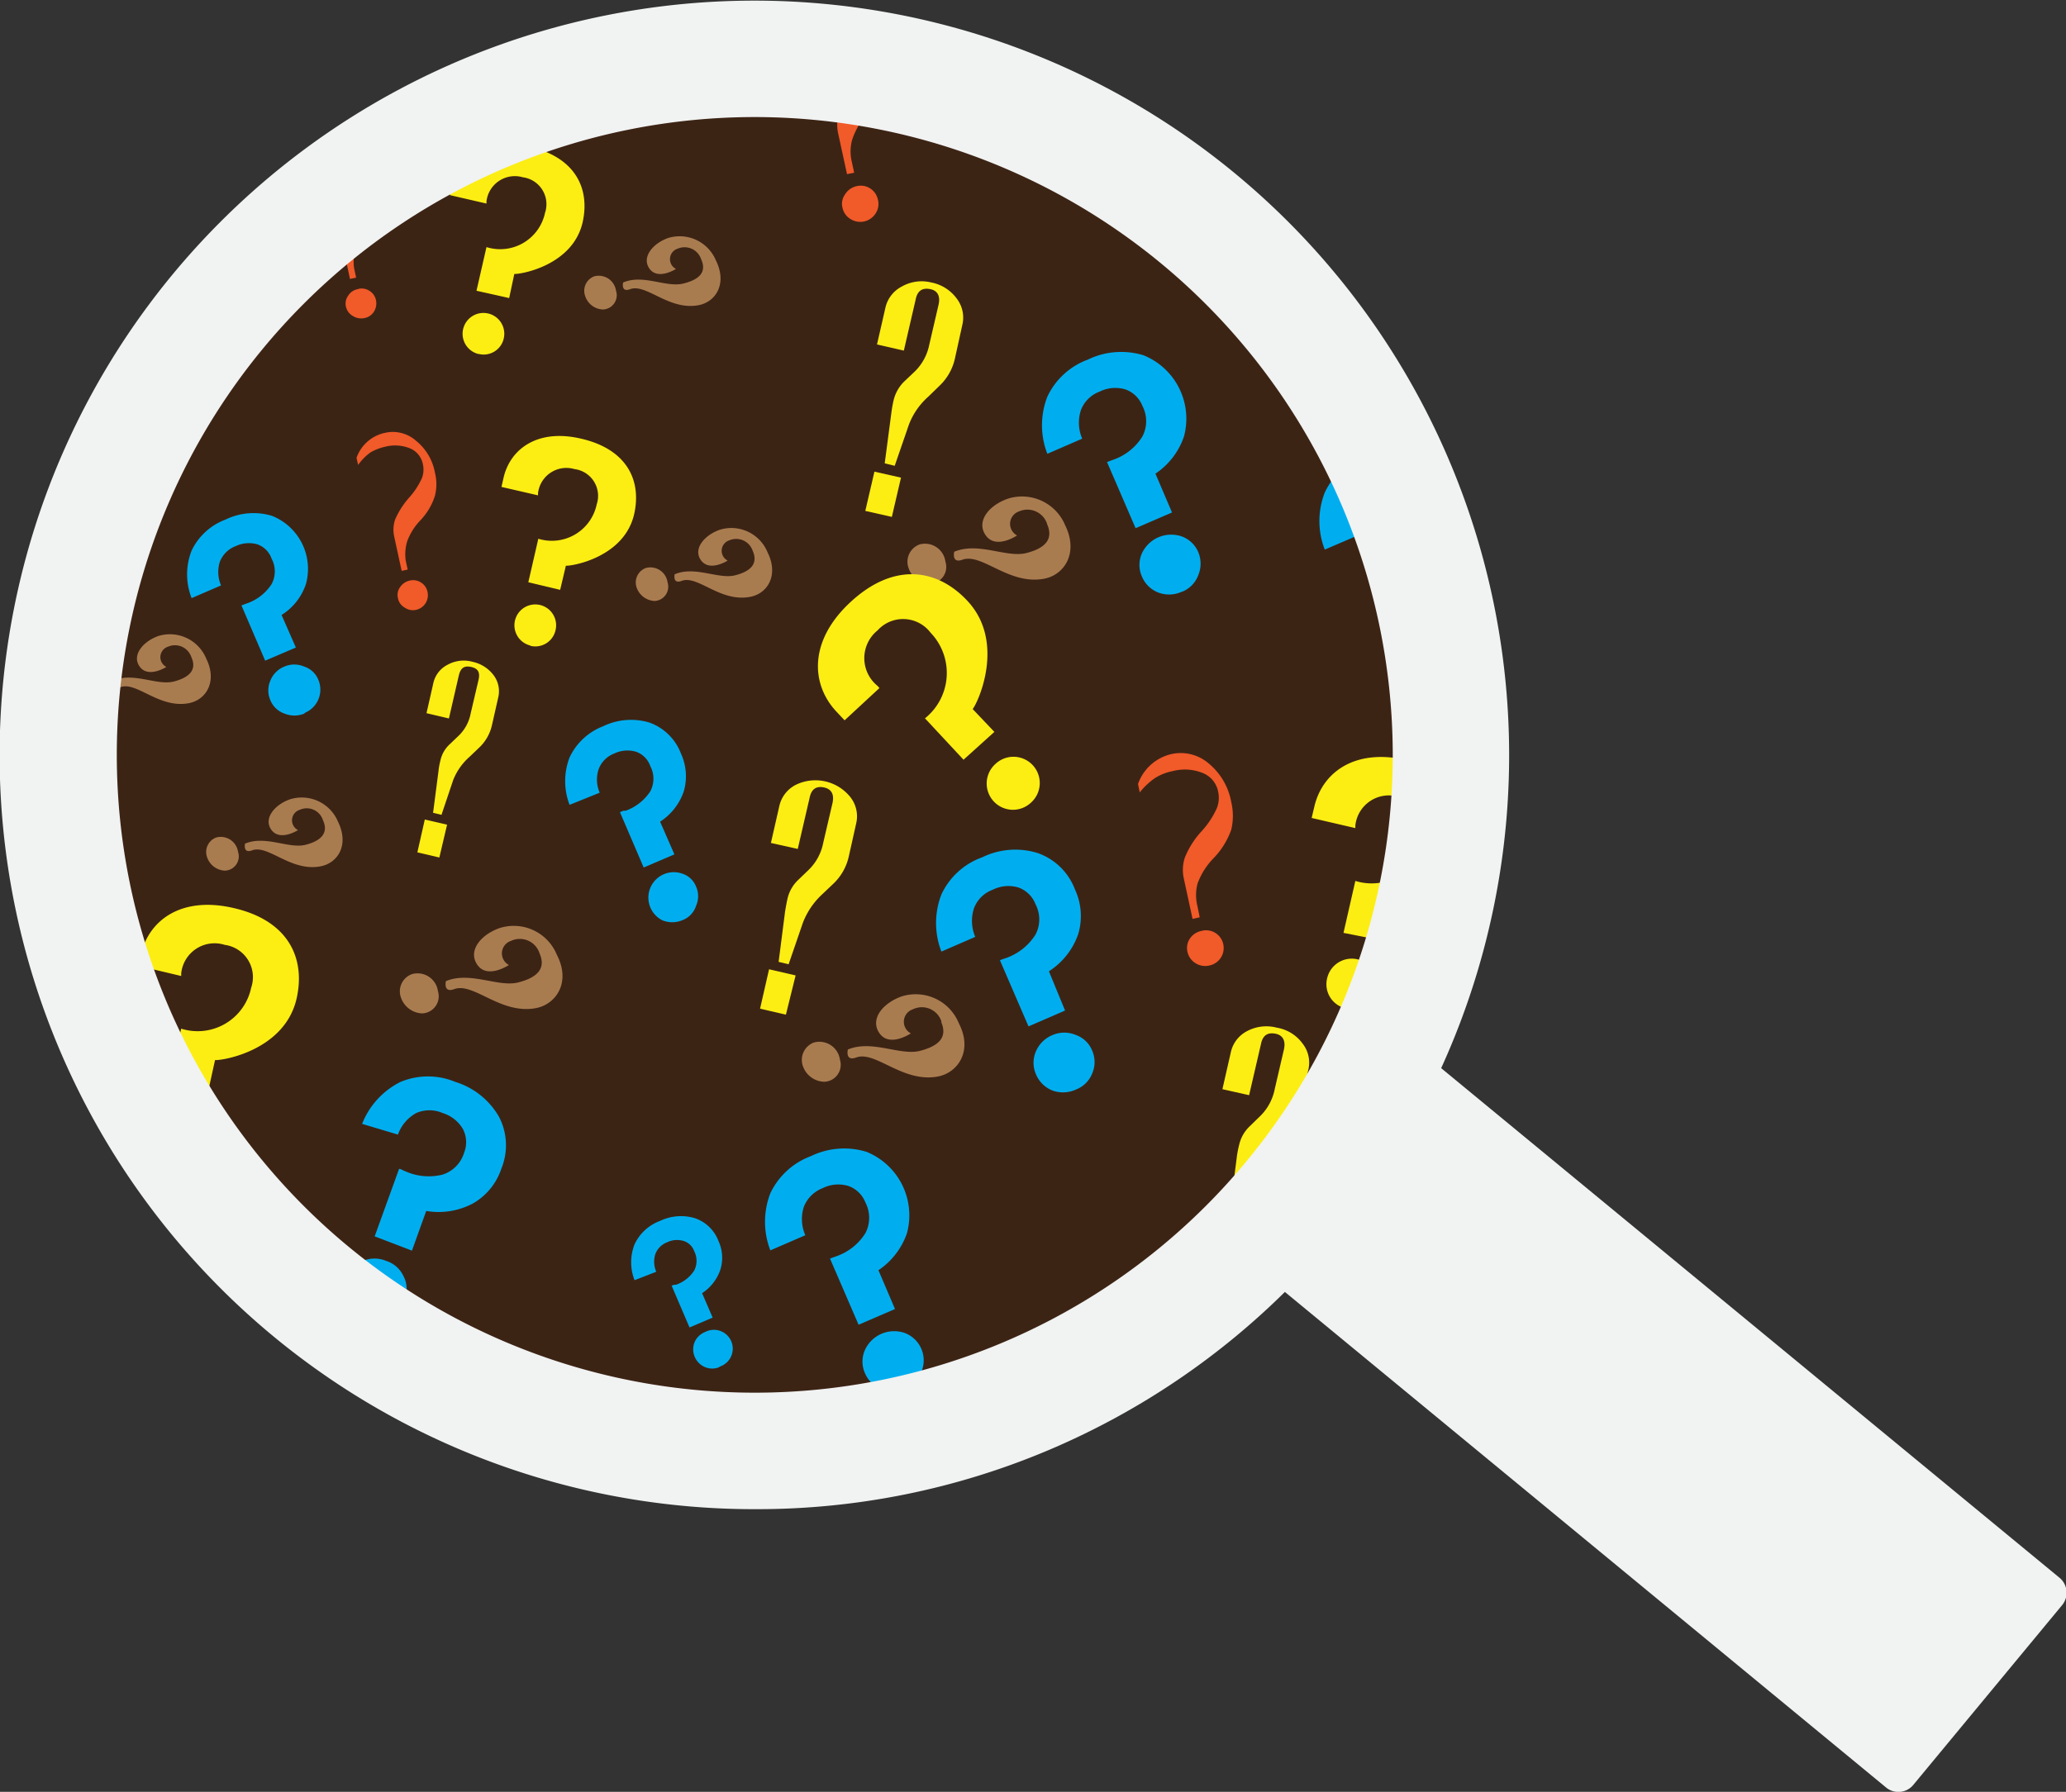 <svg xmlns="http://www.w3.org/2000/svg" xmlns:xlink="http://www.w3.org/1999/xlink" viewBox="0 0 144.69 125.52"><rect x="0" y="0" width="144.69" height="125.52" fill="#333333" stroke="none"/><defs><style>.cls-1{fill:none;}.cls-2{clip-path:url(#clip-path);}.cls-3{fill:#f1f2f2;}.cls-4{fill:#3c2415;}.cls-5{fill:#00aeef;}.cls-6{fill:#fcee12;}.cls-7{fill:#a97c50;}.cls-8{fill:#f15a29;}.cls-9{clip-path:url(#clip-path-31);}</style><clipPath id="clip-path" transform="translate(-73.77 -21.21)"><rect class="cls-1" x="24.88" width="211.67" height="148.17"/></clipPath><clipPath id="clip-path-31" transform="translate(-73.77 -21.21)"><rect class="cls-1" x="15.81" y="84.35" width="224.58" height="157.2" transform="translate(-78.67 177.41) rotate(-55.83)"/></clipPath></defs><g id="Layer_2" data-name="Layer 2"><g id="master-artboard"><g class="cls-2"><path class="cls-3" d="M207.77,146.24a1.35,1.35,0,0,1-1.92.18L93.5,53.79a1.37,1.37,0,0,1-.19-1.92l10.39-12.6a1.37,1.37,0,0,1,1.92-.18L218,131.73a1.36,1.36,0,0,1,.19,1.92Z" transform="translate(-73.77 -21.21)"/></g><g class="cls-2"><path class="cls-4" d="M175.39,74.09a48.76,48.76,0,1,1-48.76-48.76A48.76,48.76,0,0,1,175.39,74.09Z" transform="translate(-73.77 -21.21)"/></g><g class="cls-2"><path class="cls-5" d="M166.55,59.71a5.5,5.5,0,0,1,0-4,5.06,5.06,0,0,1,2.84-2.6,5.33,5.33,0,0,1,3.9-.3,4.79,4.79,0,0,1,2.83,5.68,5.05,5.05,0,0,1-2,2.6l1.16,2.72-2.55,1.11-2-4.63.31-.12.17-.06a3.84,3.84,0,0,0,2-1.62,2.28,2.28,0,0,0,0-2.13A2,2,0,0,0,172,55.22a2.39,2.39,0,0,0-1.8.15,2.26,2.26,0,0,0-1.32,1.3,2.85,2.85,0,0,0,.09,2ZM176,69.38a2.11,2.11,0,0,1-1.65.06,2.06,2.06,0,0,1-1.15-1.13,2,2,0,0,1,0-1.6,2.12,2.12,0,0,1,1.18-1.15,2.17,2.17,0,0,1,1.62,0,2,2,0,0,1,1.15,1.11A2.12,2.12,0,0,1,176,69.38Z" transform="translate(-73.77 -21.21)"/></g><g class="cls-2"><path class="cls-6" d="M128.81,92.29,127,91.87l.63-2.76,1.86.43Zm4.41-11.11a3.75,3.75,0,0,1-1.07,1.92l-.79.75a5.3,5.3,0,0,0-1.36,2l-1,2.91-.7-.17.45-3.51c.05-.33.11-.63.17-.91a2.61,2.61,0,0,1,.71-1.28l.79-.76a3.6,3.6,0,0,0,1-1.86l.65-2.79c.14-.61-.06-1-.6-1.11s-.88.12-1,.73l-.83,3.58-1.88-.42.59-2.59a2.21,2.21,0,0,1,1.15-1.48,3.13,3.13,0,0,1,3.84.88,2.17,2.17,0,0,1,.39,1.83Z" transform="translate(-73.77 -21.21)"/></g><g class="cls-2"><path class="cls-5" d="M139.7,87.87a5.54,5.54,0,0,1,0-4,5,5,0,0,1,2.85-2.6,5.28,5.28,0,0,1,3.9-.3,4.31,4.31,0,0,1,2.6,2.54,4.42,4.42,0,0,1,.23,3.14,5.06,5.06,0,0,1-2.05,2.6L148.36,92l-2.56,1.11-2-4.63a2.08,2.08,0,0,1,.32-.12l.17-.06a4,4,0,0,0,2-1.62,2.28,2.28,0,0,0,0-2.13,2,2,0,0,0-1.2-1.17,2.45,2.45,0,0,0-1.8.16,2.21,2.21,0,0,0-1.31,1.3,2.85,2.85,0,0,0,.09,2Zm9.41,9.67a2.17,2.17,0,0,1-1.64.06,2.08,2.08,0,0,1-1.15-1.14,2,2,0,0,1,0-1.6,2.15,2.15,0,0,1,1.18-1.15,2.09,2.09,0,0,1,1.61,0,1.92,1.92,0,0,1,1.15,1.1,2,2,0,0,1,0,1.6A2,2,0,0,1,149.11,97.54Z" transform="translate(-73.77 -21.21)"/></g><g class="cls-2"><path class="cls-6" d="M167.86,86.56l.83-3.64a3.84,3.84,0,0,0,4.9-2.88,2.28,2.28,0,0,0-1.84-3,2.36,2.36,0,0,0-3.06,2l0,.18-3.06-.71.19-.8c.56-2.4,2.84-4.1,6.48-3.25,3.83.88,5.07,3.51,4.42,6.35-.83,3.61-5.16,4.34-5.72,4.29l-.44,2Zm.17,5.29a1.73,1.73,0,0,1-1.32-2.09A1.77,1.77,0,1,1,168,91.85Z" transform="translate(-73.77 -21.21)"/></g><g class="cls-2"><path class="cls-6" d="M160.44,109.59l-1.86-.43.63-2.75,1.86.42Zm4.4-11.12a3.78,3.78,0,0,1-1.07,1.92l-.79.76a5,5,0,0,0-1.36,1.95l-1,2.9-.69-.16.45-3.51a7,7,0,0,1,.17-.91,2.57,2.57,0,0,1,.71-1.28l.78-.76a3.61,3.61,0,0,0,1-1.86l.65-2.8c.13-.6-.07-1-.61-1.1s-.88.12-1,.73l-.83,3.58-1.87-.42.59-2.59a2.2,2.2,0,0,1,1.14-1.48,2.88,2.88,0,0,1,2.08-.24A2.8,2.8,0,0,1,165,94.32a2.16,2.16,0,0,1,.4,1.82Z" transform="translate(-73.77 -21.21)"/></g><g class="cls-2"><path class="cls-5" d="M127.72,108.8a5.56,5.56,0,0,1,0-4,5.12,5.12,0,0,1,2.84-2.6,5.33,5.33,0,0,1,3.9-.3,4.8,4.8,0,0,1,2.83,5.69,5.13,5.13,0,0,1-2,2.6l1.16,2.72-2.55,1.1-2-4.63a3,3,0,0,1,.32-.12l.16-.06a3.9,3.9,0,0,0,2-1.61,2.33,2.33,0,0,0,0-2.14,2,2,0,0,0-1.19-1.16,2.44,2.44,0,0,0-1.8.15,2.31,2.31,0,0,0-1.32,1.3,2.8,2.8,0,0,0,.1,2Zm9.42,9.66a2.15,2.15,0,0,1-1.65.06,2.06,2.06,0,0,1-1.15-1.13,2,2,0,0,1,0-1.6,2.25,2.25,0,0,1,2.8-1.2,2.05,2.05,0,0,1,1.16,2.71A2.07,2.07,0,0,1,137.14,118.46Z" transform="translate(-73.77 -21.21)"/></g><g class="cls-2"><path class="cls-7" d="M130,95.89a1.3,1.3,0,0,1,.77-1.65,1.45,1.45,0,0,1,1.82,1.19,1.19,1.19,0,0,1-1.1,1.56A1.63,1.63,0,0,1,130,95.89Zm9.71-3.1a1.44,1.44,0,0,0-2-.88.92.92,0,0,0-.15,1.69s-1.48,1-2.19,0,.24-2.13,1.55-2.59a3.26,3.26,0,0,1,4,1.88c1,1.93-.06,3.46-1.46,3.73-2.48.47-4.37-1.83-5.73-1.33-.79.29-.58-.56-.58-.56,1.71-.71,3.66.46,5.07.09S140.12,93.8,139.68,92.79Z" transform="translate(-73.77 -21.21)"/></g><g class="cls-2"><path class="cls-7" d="M101.85,91.09a1.28,1.28,0,0,1,.77-1.64,1.44,1.44,0,0,1,1.82,1.19,1.2,1.2,0,0,1-1.11,1.56A1.64,1.64,0,0,1,101.85,91.09ZM111.56,88a1.45,1.45,0,0,0-2-.88.92.92,0,0,0-.15,1.69s-1.49,1-2.2,0,.25-2.14,1.56-2.59a3.26,3.26,0,0,1,4,1.88c1,1.93-.06,3.46-1.46,3.73-2.48.47-4.37-1.83-5.73-1.33-.79.29-.58-.56-.58-.56,1.71-.71,3.66.45,5.07.09S112,89,111.56,88Z" transform="translate(-73.77 -21.21)"/></g><g class="cls-2"><path class="cls-8" d="M157.63,84.68l.16.79-.5.11-.62-2.86a2.8,2.8,0,0,1,.08-1.44,6.12,6.12,0,0,1,1.19-1.86A6,6,0,0,0,159,77.8a2,2,0,0,0,.08-1.14,1.76,1.76,0,0,0-1.08-1.3,3.34,3.34,0,0,0-2.11-.13,3.57,3.57,0,0,0-1.24.49,5.07,5.07,0,0,0-1.06,1l-.12-.59a3.25,3.25,0,0,1,2.36-2.1,3,3,0,0,1,2.6.67A4.54,4.54,0,0,1,160,77.4a4.2,4.2,0,0,1,0,1.93,5.54,5.54,0,0,1-1.24,2,5,5,0,0,0-1.12,1.77A3.18,3.18,0,0,0,157.63,84.68Zm.33,1.73a1.23,1.23,0,0,1,1.48.94,1.25,1.25,0,0,1-.95,1.49,1.28,1.28,0,0,1-1-.16,1.24,1.24,0,0,1-.56-.81,1.16,1.16,0,0,1,.18-.92A1.26,1.26,0,0,1,158,86.41Z" transform="translate(-73.77 -21.21)"/></g><g class="cls-2"><path class="cls-5" d="M118.21,110.89a3.44,3.44,0,0,1,0-2.51,3.18,3.18,0,0,1,1.78-1.64,3.39,3.39,0,0,1,2.46-.19,2.7,2.7,0,0,1,1.64,1.6,2.79,2.79,0,0,1,.13,2,3.19,3.19,0,0,1-1.28,1.65l.74,1.71-1.62.69-1.25-2.92a.73.73,0,0,1,.19-.07c.06,0,.11,0,.11,0a2.48,2.48,0,0,0,1.28-1,1.49,1.49,0,0,0,0-1.35,1.16,1.16,0,0,0-.75-.72,1.58,1.58,0,0,0-1.14.09,1.43,1.43,0,0,0-.83.82,1.76,1.76,0,0,0,.06,1.25Zm5.94,6.09a1.3,1.3,0,0,1-1,0,1.35,1.35,0,0,1-.74-1.74,1.34,1.34,0,0,1,.74-.72,1.32,1.32,0,1,1,1,2.43Z" transform="translate(-73.77 -21.21)"/></g><g class="cls-2"><path class="cls-6" d="M136.23,57.42,134.37,57l.64-2.75,1.86.42Zm4.42-11.11a3.73,3.73,0,0,1-1.08,1.92l-.78.76a5,5,0,0,0-1.36,1.95l-1,2.9-.7-.17.46-3.5a8.92,8.92,0,0,1,.16-.91,2.73,2.73,0,0,1,.71-1.29l.79-.75a3.61,3.61,0,0,0,1-1.86l.65-2.8c.14-.6-.06-1-.6-1.1s-.88.12-1,.72l-.83,3.59-1.88-.43.59-2.58a2.22,2.22,0,0,1,1.15-1.48A2.81,2.81,0,0,1,139,41a2.88,2.88,0,0,1,1.77,1.12,2.19,2.19,0,0,1,.4,1.83Z" transform="translate(-73.77 -21.21)"/></g><g class="cls-2"><path class="cls-5" d="M147.12,53a5.51,5.51,0,0,1,0-4,5.06,5.06,0,0,1,2.84-2.6,5.33,5.33,0,0,1,3.9-.3,4.79,4.79,0,0,1,2.83,5.68,5.11,5.11,0,0,1-2,2.61l1.16,2.72-2.55,1.1-2-4.63.31-.12.17-.06a3.91,3.91,0,0,0,2-1.62,2.31,2.31,0,0,0,0-2.13,2,2,0,0,0-1.19-1.16,2.44,2.44,0,0,0-1.8.15,2.23,2.23,0,0,0-1.32,1.3,2.85,2.85,0,0,0,.09,2Zm9.42,9.66a2.15,2.15,0,0,1-1.65.06,2.06,2.06,0,0,1-1.15-1.13,2,2,0,0,1,0-1.61,2.26,2.26,0,0,1,2.8-1.19,2,2,0,0,1,1.15,1.1,2.09,2.09,0,0,1,0,1.61A2,2,0,0,1,156.54,62.67Z" transform="translate(-73.77 -21.21)"/></g><g class="cls-2"><path class="cls-8" d="M133.42,32.52l.17.79-.5.1-.62-2.85a2.69,2.69,0,0,1,.07-1.44,6.19,6.19,0,0,1,1.2-1.86,6.48,6.48,0,0,0,1.06-1.62,2.06,2.06,0,0,0,.07-1.15,1.8,1.8,0,0,0-1.07-1.3,4,4,0,0,0-3.36.37,5.32,5.32,0,0,0-1.06,1l-.12-.59a3.26,3.26,0,0,1,2.36-2.1,3,3,0,0,1,2.6.66,4.57,4.57,0,0,1,1.57,2.66,4.11,4.11,0,0,1,0,1.94,5.41,5.41,0,0,1-1.24,2A5.19,5.19,0,0,0,133.45,31,3.07,3.07,0,0,0,133.42,32.52Zm.35,1.73a1.2,1.2,0,0,1,.94.16,1.23,1.23,0,0,1,.54.77,1.2,1.2,0,0,1-.17,1,1.27,1.27,0,0,1-1.75.37,1.2,1.2,0,0,1-.56-.8,1.11,1.11,0,0,1,.18-.92A1.26,1.26,0,0,1,133.77,34.25Z" transform="translate(-73.77 -21.21)"/></g><g class="cls-2"><path class="cls-7" d="M137.4,61a1.29,1.29,0,0,1,.77-1.65,1.44,1.44,0,0,1,1.81,1.2,1.19,1.19,0,0,1-1.1,1.56A1.63,1.63,0,0,1,137.4,61Zm9.7-3.1a1.45,1.45,0,0,0-1.95-.87.92.92,0,0,0-.15,1.69s-1.48,1-2.19,0,.24-2.13,1.56-2.58a3.27,3.27,0,0,1,4,1.87c.95,1.94-.06,3.47-1.47,3.74-2.48.47-4.37-1.83-5.73-1.33-.78.28-.57-.56-.57-.56,1.71-.71,3.66.45,5.06.09S147.54,58.92,147.1,57.92Z" transform="translate(-73.77 -21.21)"/></g><g class="cls-2"><path class="cls-5" d="M99.4,113.43a2.17,2.17,0,0,1-1.24-1.09,2,2,0,0,1-.06-1.62,2,2,0,0,1,1.07-1.18,2.14,2.14,0,0,1,1.65,0,2,2,0,0,1,1.21,1.07,1.92,1.92,0,0,1,.09,1.59,2.14,2.14,0,0,1-2.72,1.26Zm-.27-13.49A5.55,5.55,0,0,1,101.82,97a5,5,0,0,1,3.84,0,5.34,5.34,0,0,1,3.06,2.45,4.31,4.31,0,0,1,.16,3.63,4.39,4.39,0,0,1-2,2.44,5.14,5.14,0,0,1-3.26.52l-1,2.78-2.61-1,1.71-4.73c.1,0,.21.07.31.12l.17.07a4,4,0,0,0,2.58.21,2.31,2.31,0,0,0,1.49-1.52,2,2,0,0,0-.08-1.67,2.5,2.5,0,0,0-1.42-1.12,2.32,2.32,0,0,0-1.85,0,2.79,2.79,0,0,0-1.28,1.51Z" transform="translate(-73.77 -21.21)"/></g><g class="cls-2"><path class="cls-6" d="M85.63,96.92l.83-3.65a3.83,3.83,0,0,0,4.9-2.87,2.28,2.28,0,0,0-1.85-3,2.35,2.35,0,0,0-3.05,2l0,.18-3-.71.18-.8c.56-2.41,2.84-4.1,6.49-3.25,3.82.87,5.06,3.5,4.41,6.35-.83,3.61-5.15,4.34-5.71,4.3l-.44,2Zm.15,5.29a1.74,1.74,0,1,1,2.13-1.3A1.73,1.73,0,0,1,85.78,102.21Z" transform="translate(-73.77 -21.21)"/></g><g class="cls-2"><path class="cls-6" d="M107.14,41.58l.7-3.06a3.21,3.21,0,0,0,4.1-2.4,1.9,1.9,0,0,0-1.55-2.49,2,2,0,0,0-2.55,1.69l0,.15-2.56-.59.15-.66c.47-2,2.38-3.44,5.43-2.73,3.21.74,4.25,2.94,3.71,5.31-.7,3-4.31,3.63-4.78,3.6l-.36,1.69Zm.14,4.43a1.46,1.46,0,1,1,1.77-1.09A1.44,1.44,0,0,1,107.28,46Z" transform="translate(-73.77 -21.21)"/></g><g class="cls-2"><path class="cls-7" d="M114.75,41.94a1.08,1.08,0,0,1,.63-1.37,1.22,1.22,0,0,1,1.53,1,1,1,0,0,1-.92,1.32A1.36,1.36,0,0,1,114.75,41.94Zm8.12-2.58a1.22,1.22,0,0,0-1.64-.73.77.77,0,0,0-.12,1.42s-1.24.8-1.84,0,.21-1.79,1.3-2.17a2.75,2.75,0,0,1,3.34,1.58c.8,1.61,0,2.9-1.22,3.13-2.09.39-3.66-1.55-4.8-1.12-.65.24-.48-.47-.48-.47,1.42-.61,3,.38,4.23.07S123.25,40.19,122.87,39.36Z" transform="translate(-73.77 -21.21)"/></g><g class="cls-2"><path class="cls-8" d="M98.57,40l.14.66-.43.09-.51-2.39a2.17,2.17,0,0,1,.06-1.21,5.92,5.92,0,0,1,1-1.55,4.89,4.89,0,0,0,.87-1.35,1.54,1.54,0,0,0,.06-1,1.48,1.48,0,0,0-.89-1.09,2.87,2.87,0,0,0-1.77-.1,3.48,3.48,0,0,0-1,.39,4,4,0,0,0-.88.88l-.1-.5a2.7,2.7,0,0,1,2-1.75,2.45,2.45,0,0,1,2.18.56,3.71,3.71,0,0,1,1.32,2.23,3.54,3.54,0,0,1,0,1.62,4.5,4.5,0,0,1-1,1.69,4.15,4.15,0,0,0-.94,1.49A2.85,2.85,0,0,0,98.57,40Zm.29,1.45a1,1,0,0,1,.78.13,1,1,0,0,1,.46.65,1.1,1.1,0,0,1-.14.81,1,1,0,0,1-.66.45,1.09,1.09,0,0,1-.81-.14A1,1,0,0,1,98,42.7a.92.92,0,0,1,.15-.77A1,1,0,0,1,98.86,41.46Z" transform="translate(-73.77 -21.21)"/></g><g class="cls-2"><path class="cls-7" d="M88.27,81.25a1.08,1.08,0,0,1,.64-1.37,1.22,1.22,0,0,1,1.53,1,1,1,0,0,1-.93,1.32A1.38,1.38,0,0,1,88.27,81.25Zm8.12-2.58a1.19,1.19,0,0,0-1.63-.73.77.77,0,0,0-.12,1.42s-1.24.8-1.85,0,.22-1.79,1.3-2.16a2.75,2.75,0,0,1,3.35,1.57c.8,1.62,0,2.9-1.23,3.13-2.08.39-3.66-1.55-4.79-1.12-.65.24-.49-.47-.49-.47,1.43-.61,3.06.38,4.24.08S96.77,79.5,96.39,78.67Z" transform="translate(-73.77 -21.21)"/></g><g class="cls-2"><path class="cls-6" d="M78.08,66.8l-1.55-.36.53-2.3,1.55.36Zm3.69-9.3a3.23,3.23,0,0,1-.9,1.6l-.67.64a4.2,4.2,0,0,0-1.15,1.63l-.82,2.43-.59-.13L78,60.73a5,5,0,0,1,.14-.75,2.11,2.11,0,0,1,.6-1.07l.67-.64a3,3,0,0,0,.85-1.56l.54-2.34c.12-.51,0-.82-.51-.92s-.75.1-.87.6l-.69,3-1.57-.36.5-2.16a1.82,1.82,0,0,1,1-1.24,2.32,2.32,0,0,1,1.73-.2,2.46,2.46,0,0,1,1.48.94,1.8,1.8,0,0,1,.33,1.52Z" transform="translate(-73.77 -21.21)"/></g><g class="cls-2"><path class="cls-5" d="M87.19,63.11a4.54,4.54,0,0,1,0-3.33,4.29,4.29,0,0,1,2.37-2.17,4.46,4.46,0,0,1,3.27-.26,4,4,0,0,1,2.37,4.76,4.08,4.08,0,0,1-1.71,2.18l1,2.28-2.15.92-1.66-3.87.27-.1.14-.05a3.38,3.38,0,0,0,1.7-1.34,1.89,1.89,0,0,0,0-1.79,1.63,1.63,0,0,0-1-1,2.16,2.16,0,0,0-1.52.13,1.92,1.92,0,0,0-1.1,1.08,2.38,2.38,0,0,0,.08,1.67Zm7.89,8.09a1.84,1.84,0,0,1-1.38,0,1.65,1.65,0,0,1-1-.95,1.71,1.71,0,0,1,0-1.35,1.76,1.76,0,0,1,1-1,1.74,1.74,0,0,1,1.36,0,1.6,1.6,0,0,1,1,.92,1.76,1.76,0,0,1-.93,2.32Z" transform="translate(-73.77 -21.21)"/></g><g class="cls-2"><path class="cls-6" d="M110.77,62l.7-3.05a3.21,3.21,0,0,0,4.09-2.41A1.89,1.89,0,0,0,114,54.07a2,2,0,0,0-2.55,1.69l0,.15-2.56-.59.15-.66c.47-2,2.38-3.44,5.43-2.72,3.21.74,4.25,2.93,3.71,5.3-.7,3-4.31,3.63-4.78,3.6L113,62.53Zm.14,4.43a1.46,1.46,0,1,1,1.77-1.09A1.45,1.45,0,0,1,110.91,66.45Z" transform="translate(-73.77 -21.21)"/></g><g class="cls-2"><path class="cls-6" d="M104.54,81.28,103,80.92l.52-2.3,1.56.36Zm3.69-9.3a3.09,3.09,0,0,1-.91,1.61l-.66.63a4.27,4.27,0,0,0-1.15,1.63l-.82,2.44-.59-.14.38-2.93a4.92,4.92,0,0,1,.14-.76,2.15,2.15,0,0,1,.6-1.07l.67-.64a2.91,2.91,0,0,0,.84-1.55l.55-2.35c.12-.51,0-.81-.52-.92s-.74.11-.86.61l-.69,3-1.57-.37.49-2.16a1.91,1.91,0,0,1,1-1.24,2.32,2.32,0,0,1,1.73-.2,2.5,2.5,0,0,1,1.48.94,1.87,1.87,0,0,1,.33,1.53Z" transform="translate(-73.77 -21.21)"/></g><g class="cls-2"><path class="cls-5" d="M113.66,77.59a4.62,4.62,0,0,1,0-3.32A4.29,4.29,0,0,1,116,72.09a4.48,4.48,0,0,1,3.26-.26A3.69,3.69,0,0,1,121.46,74a3.8,3.8,0,0,1,.2,2.64A4.11,4.11,0,0,1,120,78.77l1,2.29-2.15.92-1.66-3.87a1.53,1.53,0,0,1,.27-.11l.14,0a3.48,3.48,0,0,0,1.71-1.35,1.89,1.89,0,0,0,0-1.78,1.62,1.62,0,0,0-1-1,2.13,2.13,0,0,0-1.51.12,1.88,1.88,0,0,0-1.1,1.09,2.29,2.29,0,0,0,.07,1.66Zm7.88,8.09a1.84,1.84,0,0,1-1.38,0,1.78,1.78,0,0,1,1.36-3.28,1.55,1.55,0,0,1,1,.92,1.65,1.65,0,0,1,0,1.34A1.6,1.6,0,0,1,121.54,85.68Z" transform="translate(-73.77 -21.21)"/></g><g class="cls-2"><path class="cls-7" d="M118.36,62.38A1.08,1.08,0,0,1,119,61a1.21,1.21,0,0,1,1.52,1,1,1,0,0,1-.92,1.31A1.41,1.41,0,0,1,118.36,62.38Zm8.12-2.6a1.22,1.22,0,0,0-1.63-.72.77.77,0,0,0-.12,1.42s-1.24.8-1.85,0,.21-1.78,1.3-2.16a2.74,2.74,0,0,1,3.34,1.57c.81,1.62,0,2.91-1.22,3.13-2.09.4-3.66-1.54-4.79-1.12-.65.25-.49-.46-.49-.46,1.42-.61,3.06.37,4.24.07S126.86,60.63,126.48,59.78Z" transform="translate(-73.77 -21.21)"/></g><g class="cls-2"><path class="cls-7" d="M79.05,69.82a1.08,1.08,0,0,1,.64-1.37,1.2,1.2,0,0,1,1.52,1,1,1,0,0,1-.92,1.32A1.41,1.41,0,0,1,79.05,69.82Zm8.12-2.58a1.21,1.21,0,0,0-1.63-.73.77.77,0,0,0-.12,1.42s-1.24.8-1.85,0,.21-1.79,1.3-2.17a2.75,2.75,0,0,1,3.34,1.58c.8,1.61,0,2.9-1.22,3.13-2.09.39-3.66-1.55-4.79-1.12-.65.24-.49-.47-.49-.47,1.42-.61,3.06.38,4.24.07S87.55,68.07,87.17,67.24Z" transform="translate(-73.77 -21.21)"/></g><g class="cls-2"><path class="cls-8" d="M102.18,60.45l.14.66-.42.09-.52-2.39a2.23,2.23,0,0,1,.06-1.2,5.78,5.78,0,0,1,1-1.56,5.25,5.25,0,0,0,.88-1.35,1.7,1.7,0,0,0,.06-1,1.51,1.51,0,0,0-.89-1.08,2.8,2.8,0,0,0-1.77-.11,3.55,3.55,0,0,0-1,.39,3.8,3.8,0,0,0-.87.88l-.11-.5a2.7,2.7,0,0,1,2-1.75,2.44,2.44,0,0,1,2.17.56,3.71,3.71,0,0,1,1.32,2.23,3.29,3.29,0,0,1,0,1.62,4.4,4.4,0,0,1-1,1.7,4.28,4.28,0,0,0-.94,1.48A3.15,3.15,0,0,0,102.18,60.45Zm.29,1.43a1,1,0,0,1,.79.14,1,1,0,0,1,.45.65,1.05,1.05,0,0,1-.8,1.26,1,1,0,0,1-.8-.16.94.94,0,0,1-.47-.66.92.92,0,0,1,.15-.77A1.08,1.08,0,0,1,102.47,61.88Z" transform="translate(-73.77 -21.21)"/></g><g class="cls-9"><path class="cls-6" d="M141.25,74.43l-2.7-2.9a4.07,4.07,0,0,0,.39-6,2.41,2.41,0,0,0-3.71-.16,2.5,2.5,0,0,0,0,3.89l.13.15-2.44,2.26-.6-.64c-1.77-1.92-1.9-4.94,1-7.63,3.05-2.84,6.1-2.36,8.21-.09,2.68,2.88.74,7.11.36,7.57l1.52,1.6Zm4.73,3a1.84,1.84,0,1,1-2.5-2.7,1.84,1.84,0,1,1,2.5,2.7Z" transform="translate(-73.77 -21.21)"/></g><g class="cls-2"><path class="cls-3" d="M126.63,126.93A52.83,52.83,0,0,1,89.26,36.7a52.86,52.86,0,1,1,58,86.07A52.35,52.35,0,0,1,126.63,126.93Zm0-97.52a44.68,44.68,0,1,0,44.68,44.68A44.72,44.72,0,0,0,126.63,29.41Z" transform="translate(-73.77 -21.21)"/></g></g></g></svg>